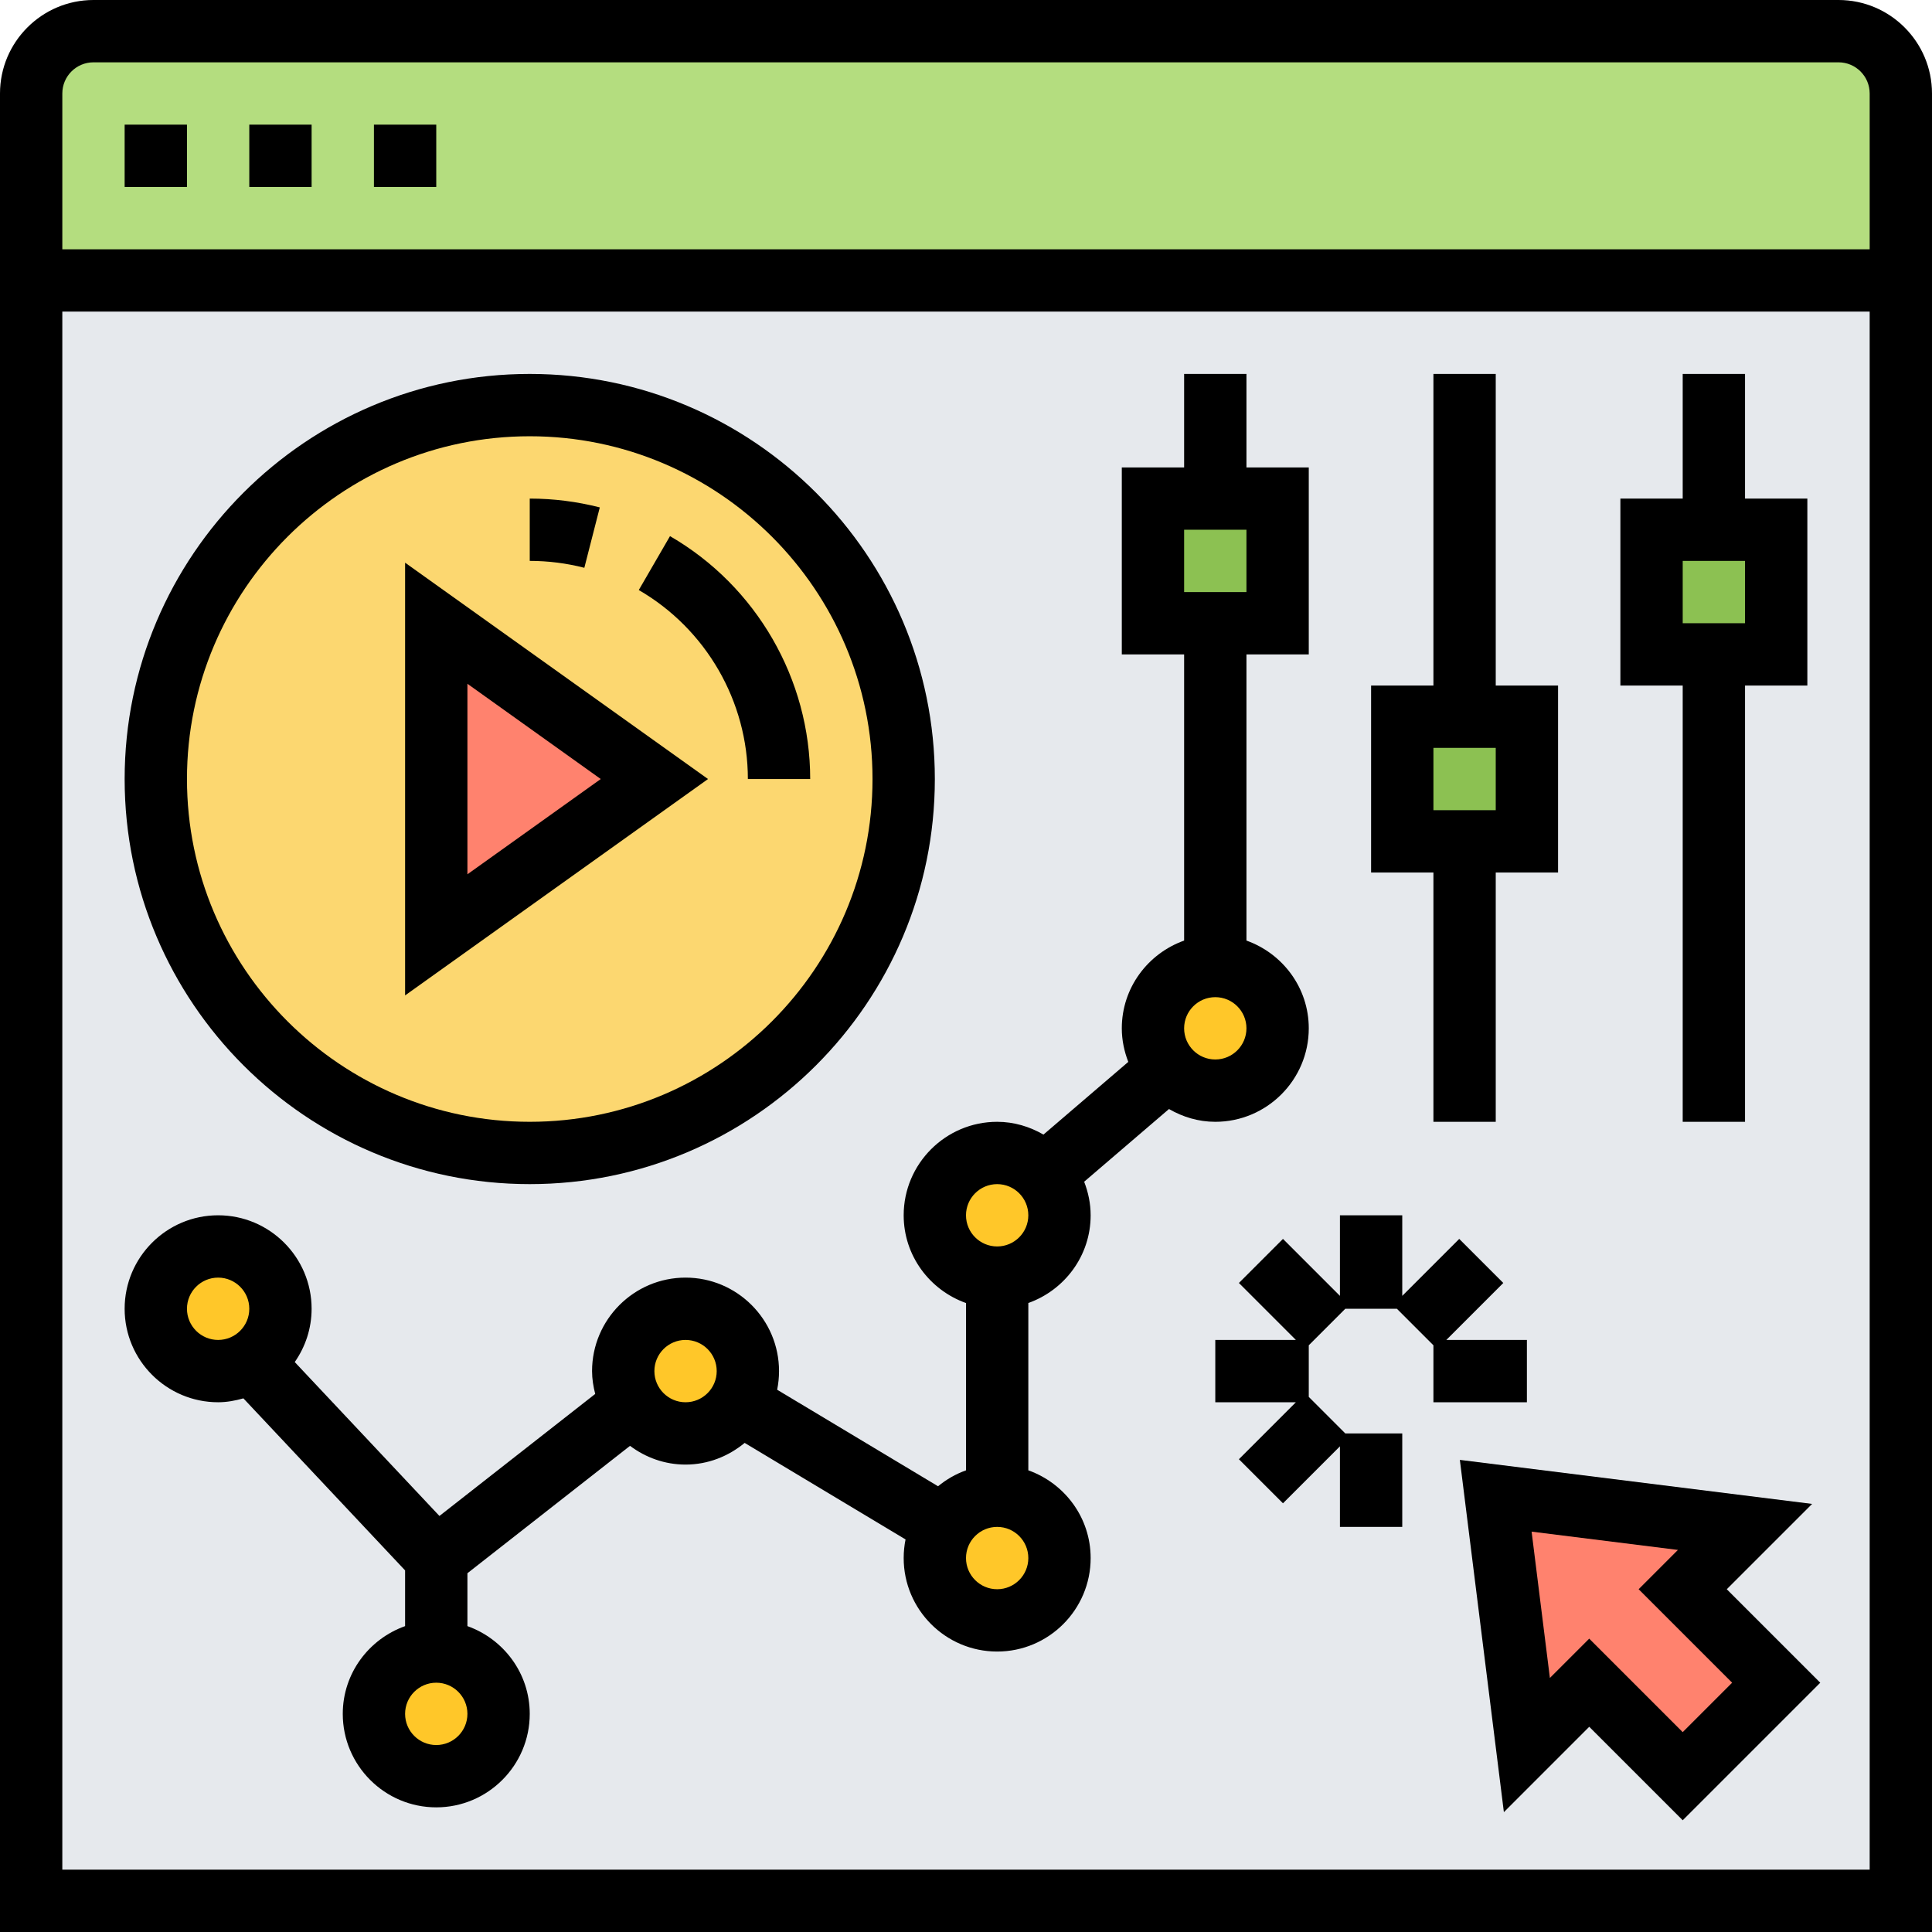 <svg height="496pt" viewBox="0 0 496 496" width="496pt" xmlns="http://www.w3.org/2000/svg"><path d="m488 24v48h-480v-48c0-8.801 7.199-16 16-16h448c8.801 0 16 7.199 16 16zm0 0" fill="#b4dd7f"/><path d="m488 72v416h-480v-416zm0 0" fill="#e6e9ed"/><path d="m456 432-24 24-24-24-16 16-8-64 64 8-16 16zm0 0" fill="#ff826e"/><g fill="#8cc152"><path d="m456 136v32h-32v-32zm0 0"/><path d="m392 184v32h-32v-32zm0 0"/><path d="m328 128v32h-32v-32zm0 0"/></g><path d="m299.84 274.398c-2.398-2.797-3.84-6.398-3.84-10.398 0-8.801 7.199-16 16-16s16 7.199 16 16-7.199 16-16 16c-4.801 0-9.199-2.16-12.16-5.602zm0 0" fill="#ffc729"/><path d="m268.16 301.602c2.398 2.797 3.84 6.398 3.84 10.398 0 8.801-7.199 16-16 16s-16-7.199-16-16 7.199-16 16-16c4.801 0 9.199 2.16 12.16 5.602zm0 0" fill="#ffc729"/><path d="m256 384c8.801 0 16 7.199 16 16s-7.199 16-16 16-16-7.199-16-16c0-3.039.801-5.84 2.32-8.238 2.801-4.641 7.918-7.762 13.68-7.762zm0 0" fill="#ffc729"/><path d="m136 104c53.039 0 96 42.961 96 96s-42.961 96-96 96-96-42.961-96-96 42.961-96 96-96zm0 0" fill="#fcd770"/><path d="m192 352c0 3.039-.801 5.84-2.32 8.238-2.801 4.641-7.918 7.762-13.68 7.762-5.68 0-10.719-3.039-13.52-7.52-1.602-2.48-2.48-5.359-2.48-8.48 0-8.801 7.199-16 16-16s16 7.199 16 16zm0 0" fill="#ffc729"/><path d="m168 200-56 40v-80zm0 0" fill="#ff826e"/><path d="m128 440c0 8.836-7.164 16-16 16s-16-7.164-16-16 7.164-16 16-16 16 7.164 16 16zm0 0" fill="#ffc729"/><path d="m72 336c0 8.836-7.164 16-16 16s-16-7.164-16-16 7.164-16 16-16 16 7.164 16 16zm0 0" fill="#ffc729"/><path d="m472 0h-448c-13.23 0-24 10.77-24 24v472h496v-472c0-13.23-10.77-24-24-24zm-448 16h448c4.414 0 8 3.586 8 8v40h-464v-40c0-4.414 3.586-8 8-8zm-8 464v-400h464v400zm0 0"/><path d="m32 32h16v16h-16zm0 0"/><path d="m64 32h16v16h-16zm0 0"/><path d="m96 32h16v16h-16zm0 0"/><path d="m104 144.457v111.094l77.77-55.551zm16 31.086 34.23 24.457-34.23 24.457zm0 0"/><path d="m192 200h16c0-25.633-13.793-49.52-35.992-62.359l-8.016 13.84c17.273 10 28.008 28.582 28.008 48.52zm0 0"/><path d="m153.984 130.266c-5.855-1.496-11.914-2.266-17.984-2.266v16c4.734 0 9.449.594 14.016 1.77zm0 0"/><path d="m136 304c57.344 0 104-46.656 104-104s-46.656-104-104-104-104 46.656-104 104 46.656 104 104 104zm0-192c48.52 0 88 39.48 88 88s-39.48 88-88 88-88-39.48-88-88 39.48-88 88-88zm0 0"/><path d="m465.223 386.098-90.438-11.305 11.305 90.438 21.91-21.918 24 24 35.312-35.312-24-24zm-20.535 45.902-12.688 12.688-24-24-10.098 10.09-4.695-37.562 37.562 4.695-10.082 10.09zm0 0"/><path d="m392 360v-16h-20.688l14.625-14.625-11.312-11.312-14.625 14.625v-20.688h-16v20.688l-14.625-14.625-11.312 11.312 14.625 14.625h-20.688v16h20.688l-14.625 14.625 11.312 11.312 14.625-14.625v20.688h16v-24h-14.625l-9.375-9.375v-13.25l9.375-9.375h13.25l9.375 9.375v14.625zm0 0"/><path d="m280 312c0-3.039-.625-5.93-1.664-8.617l21.777-18.664c3.52 2.035 7.543 3.281 11.887 3.281 13.23 0 24-10.77 24-24 0-10.414-6.711-19.215-16-22.527v-73.473h16v-48h-16v-24h-16v24h-16v48h16v73.473c-9.289 3.312-16 12.113-16 22.527 0 3.039.625 5.93 1.664 8.617l-21.777 18.664c-3.52-2.035-7.543-3.281-11.887-3.281-13.23 0-24 10.77-24 24 0 10.414 6.711 19.215 16 22.527v42.953c-2.648.945-5.047 2.336-7.176 4.086l-41.305-24.781c.312-1.555.48-3.145.48-4.785 0-13.23-10.77-24-24-24s-24 10.77-24 24c0 2.031.328 3.977.809 5.863l-39.992 31.328-37.145-39.512c2.711-3.887 4.328-8.59 4.328-13.68 0-13.23-10.77-24-24-24s-24 10.77-24 24 10.77 24 24 24c2.266 0 4.406-.414 6.488-1l41.512 44.168v14.305c-9.289 3.312-16 12.113-16 22.527 0 13.23 10.77 24 24 24s24-10.77 24-24c0-10.414-6.711-19.215-16-22.527v-13.578l41.742-32.703c3.992 2.984 8.898 4.809 14.258 4.809 5.785 0 11.031-2.145 15.176-5.566l41.305 24.781c-.312 1.555-.48 3.145-.48 4.785 0 13.23 10.77 24 24 24s24-10.77 24-24c0-10.414-6.711-19.215-16-22.527v-42.953c9.289-3.305 16-12.105 16-22.52zm24-176h16v16h-16zm-256 200c0-4.414 3.586-8 8-8s8 3.586 8 8-3.586 8-8 8-8-3.586-8-8zm264-80c4.414 0 8 3.586 8 8s-3.586 8-8 8-8-3.586-8-8 3.586-8 8-8zm-56 48c4.414 0 8 3.586 8 8s-3.586 8-8 8-8-3.586-8-8 3.586-8 8-8zm-144 144c-4.414 0-8-3.586-8-8s3.586-8 8-8 8 3.586 8 8-3.586 8-8 8zm64-88c-4.414 0-8-3.586-8-8s3.586-8 8-8 8 3.586 8 8-3.586 8-8 8zm80 48c-4.414 0-8-3.586-8-8s3.586-8 8-8 8 3.586 8 8-3.586 8-8 8zm0 0"/><path d="m432 288h16v-112h16v-48h-16v-32h-16v32h-16v48h16zm0-144h16v16h-16zm0 0"/><path d="m368 288h16v-64h16v-48h-16v-80h-16v80h-16v48h16zm0-96h16v16h-16zm0 0"/></svg>